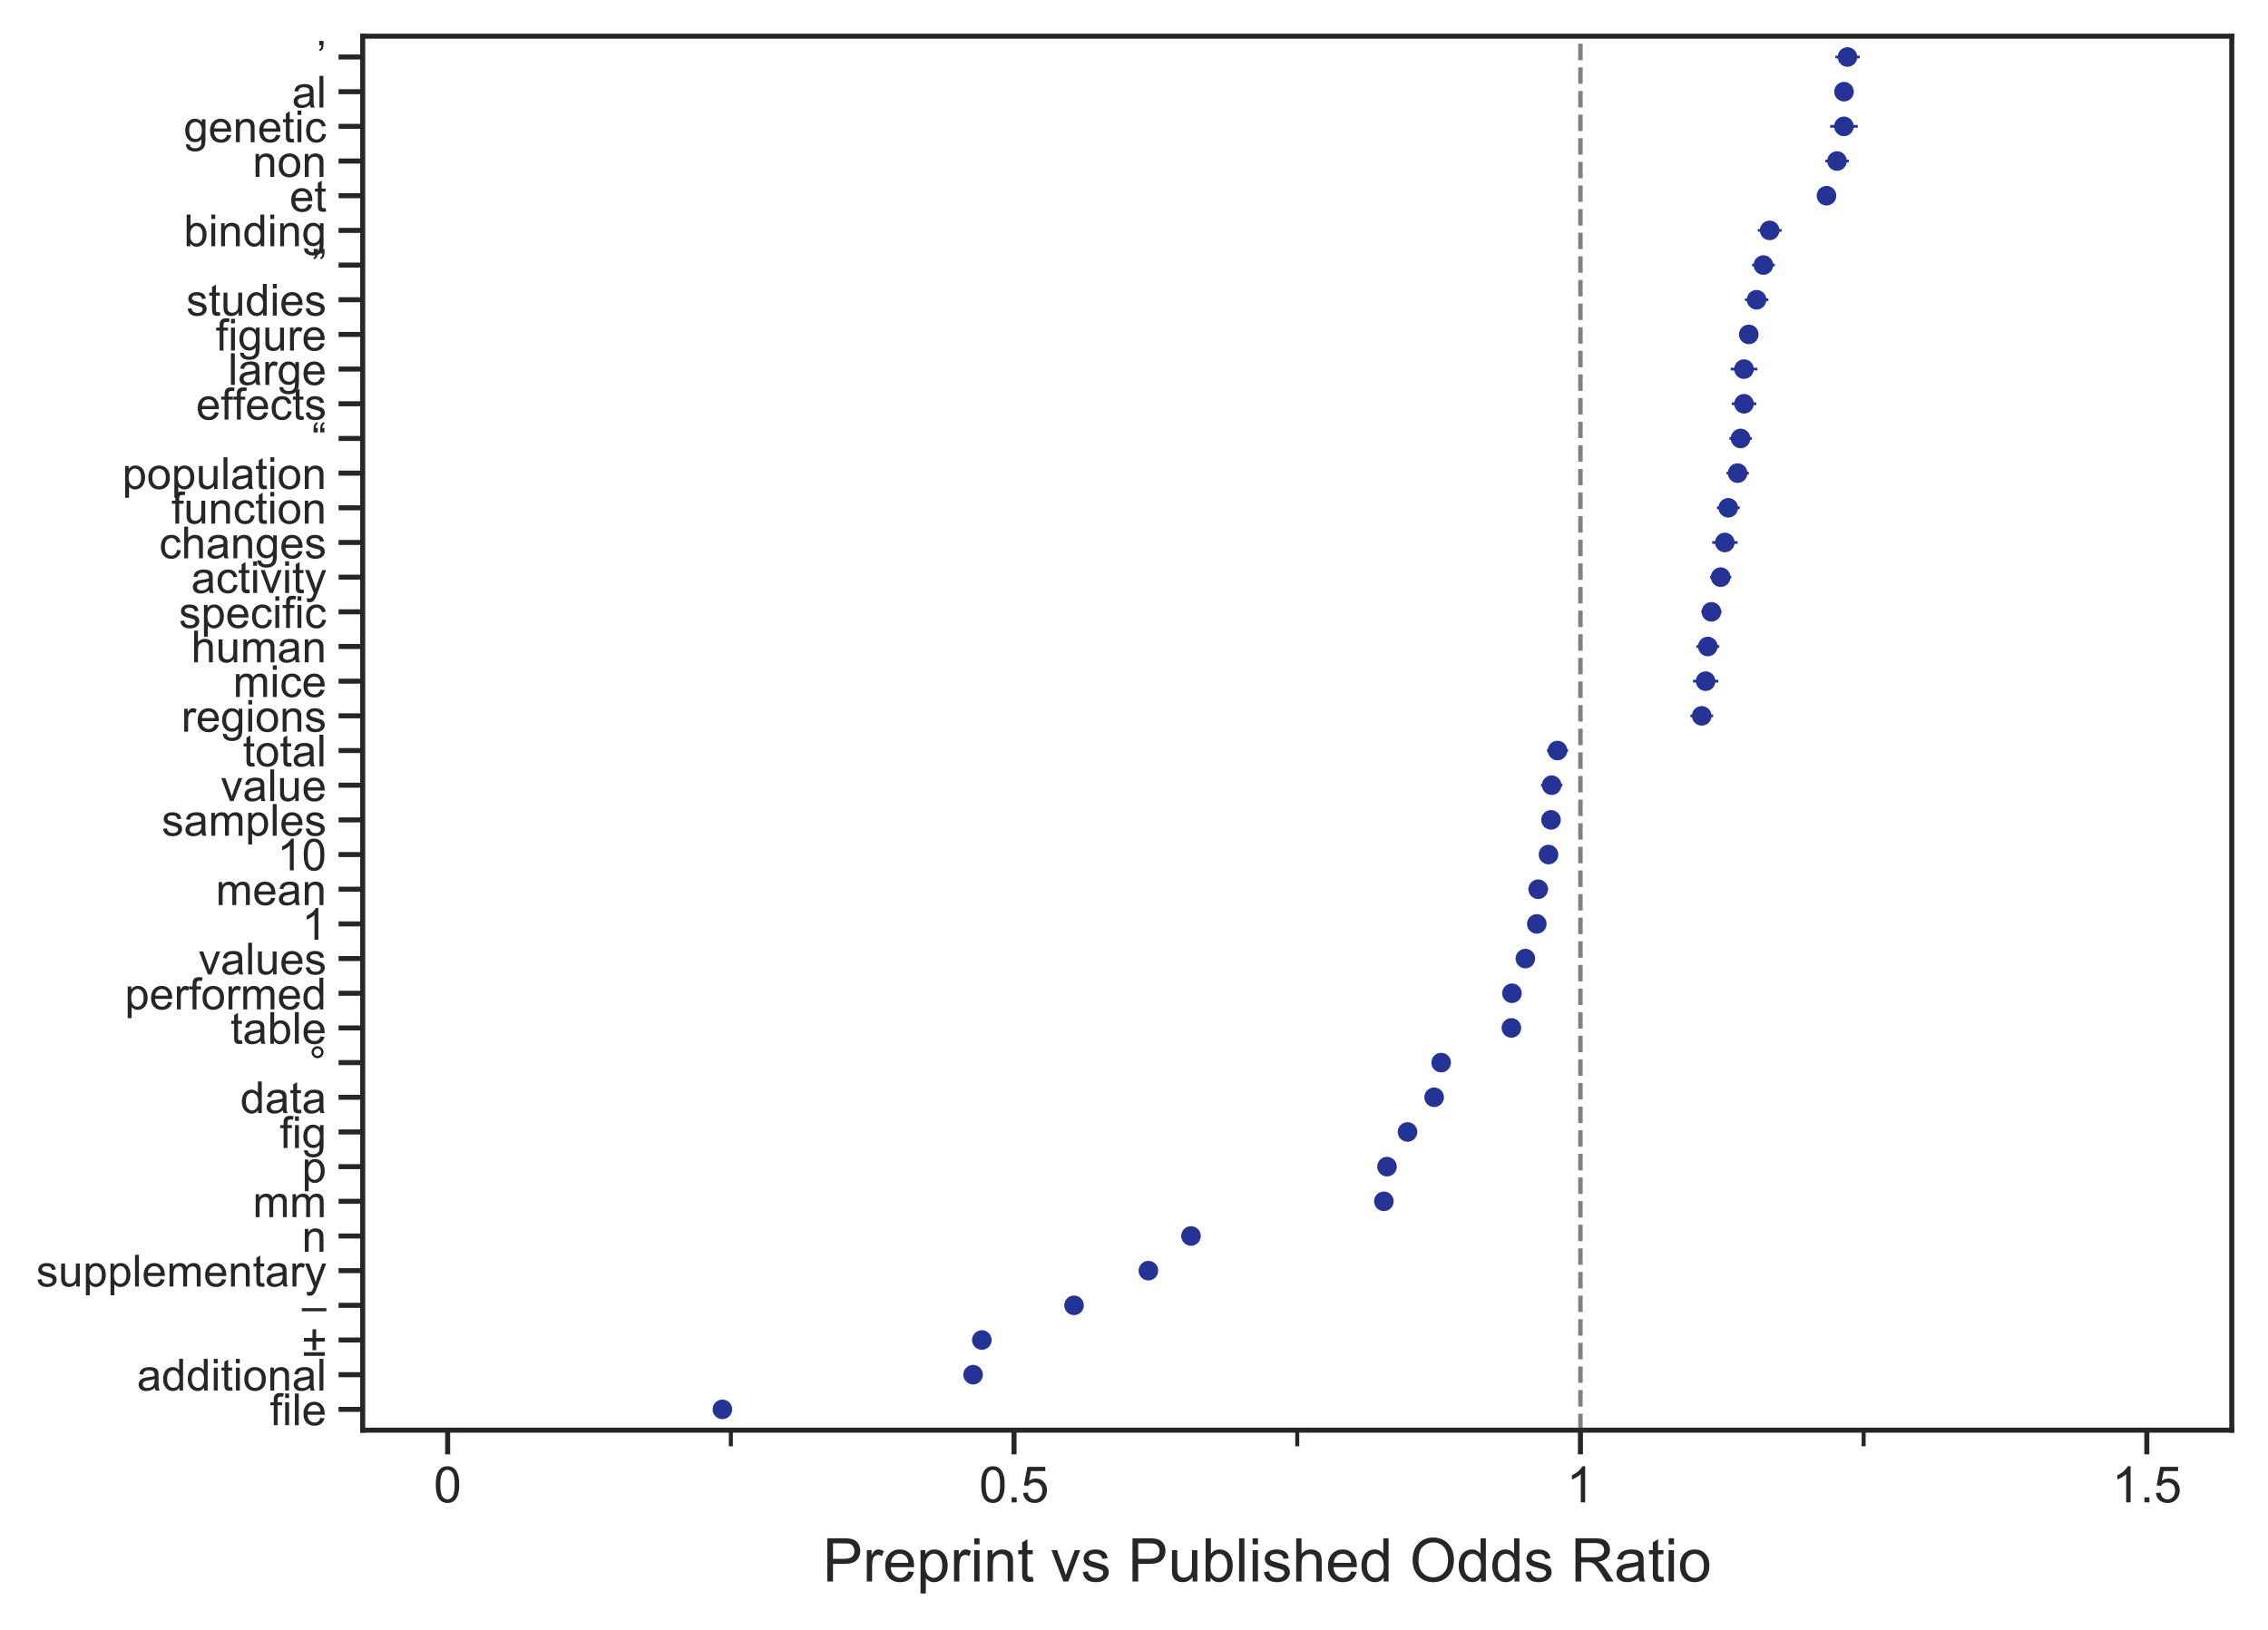 <?xml version="1.0" encoding="utf-8" standalone="no"?>
<!DOCTYPE svg PUBLIC "-//W3C//DTD SVG 1.1//EN"
  "http://www.w3.org/Graphics/SVG/1.1/DTD/svg11.dtd">
<!-- Created with matplotlib (https://matplotlib.org/) -->
<svg height="324.073pt" version="1.1" viewBox="0 0 450.944 324.073" width="450.944pt" xmlns="http://www.w3.org/2000/svg" xmlns:xlink="http://www.w3.org/1999/xlink">
 <defs>
  <style type="text/css">
*{stroke-linecap:butt;stroke-linejoin:round;}
  </style>
 </defs>
 <g id="figure_1">
  <g id="patch_1">
   <path d="M 0 324.073 
L 450.944 324.073 
L 450.944 0 
L 0 0 
z
" style="fill:#ffffff;"/>
  </g>
  <g id="axes_1">
   <g id="patch_2">
    <path d="M 72.116 284.4 
L 443.744 284.4 
L 443.744 7.2 
L 72.116 7.2 
z
" style="fill:#ffffff;"/>
   </g>
   <g id="matplotlib.axis_1">
    <g id="xtick_1">
     <g id="line2d_1">
      <defs>
       <path d="M 0 0 
L 0 4.8 
" id="mcc44abcf39" style="stroke:#262626;"/>
      </defs>
      <g>
       <use style="fill:#262626;stroke:#262626;" x="89.008" xlink:href="#mcc44abcf39" y="284.4"/>
      </g>
     </g>
     <g id="text_1">
      <!-- 0 -->
      <defs>
       <path d="M 4.156 35.297 
Q 4.156 48 6.766 55.734 
Q 9.375 63.484 14.516 67.672 
Q 19.672 71.875 27.484 71.875 
Q 33.25 71.875 37.594 69.547 
Q 41.938 67.234 44.766 62.859 
Q 47.609 58.5 49.219 52.219 
Q 50.828 45.953 50.828 35.297 
Q 50.828 22.703 48.234 14.969 
Q 45.656 7.234 40.5 3 
Q 35.359 -1.219 27.484 -1.219 
Q 17.141 -1.219 11.234 6.203 
Q 4.156 15.141 4.156 35.297 
z
M 13.188 35.297 
Q 13.188 17.672 17.312 11.828 
Q 21.438 6 27.484 6 
Q 33.547 6 37.672 11.859 
Q 41.797 17.719 41.797 35.297 
Q 41.797 52.984 37.672 58.781 
Q 33.547 64.594 27.391 64.594 
Q 21.344 64.594 17.719 59.469 
Q 13.188 52.938 13.188 35.297 
z
" id="ArialMT-48"/>
      </defs>
      <g style="fill:#262626;" transform="translate(86.227 298.758)scale(0.1 -0.1)">
       <use xlink:href="#ArialMT-48"/>
      </g>
     </g>
    </g>
    <g id="xtick_2">
     <g id="line2d_2">
      <g>
       <use style="fill:#262626;stroke:#262626;" x="201.622" xlink:href="#mcc44abcf39" y="284.4"/>
      </g>
     </g>
     <g id="text_2">
      <!-- 0.5 -->
      <defs>
       <path d="M 9.078 0 
L 9.078 10.016 
L 19.094 10.016 
L 19.094 0 
z
" id="ArialMT-46"/>
       <path d="M 4.156 18.75 
L 13.375 19.531 
Q 14.406 12.797 18.141 9.391 
Q 21.875 6 27.156 6 
Q 33.5 6 37.891 10.781 
Q 42.281 15.578 42.281 23.484 
Q 42.281 31 38.062 35.344 
Q 33.844 39.703 27 39.703 
Q 22.75 39.703 19.328 37.766 
Q 15.922 35.844 13.969 32.766 
L 5.719 33.844 
L 12.641 70.609 
L 48.25 70.609 
L 48.25 62.203 
L 19.672 62.203 
L 15.828 42.969 
Q 22.266 47.469 29.344 47.469 
Q 38.719 47.469 45.156 40.969 
Q 51.609 34.469 51.609 24.266 
Q 51.609 14.547 45.953 7.469 
Q 39.062 -1.219 27.156 -1.219 
Q 17.391 -1.219 11.203 4.25 
Q 5.031 9.719 4.156 18.75 
z
" id="ArialMT-53"/>
      </defs>
      <g style="fill:#262626;" transform="translate(194.672 298.758)scale(0.1 -0.1)">
       <use xlink:href="#ArialMT-48"/>
       <use x="55.615" xlink:href="#ArialMT-46"/>
       <use x="83.398" xlink:href="#ArialMT-53"/>
      </g>
     </g>
    </g>
    <g id="xtick_3">
     <g id="line2d_3">
      <g>
       <use style="fill:#262626;stroke:#262626;" x="314.237" xlink:href="#mcc44abcf39" y="284.4"/>
      </g>
     </g>
     <g id="text_3">
      <!-- 1 -->
      <defs>
       <path d="M 37.25 0 
L 28.469 0 
L 28.469 56 
Q 25.297 52.984 20.141 49.953 
Q 14.984 46.922 10.891 45.406 
L 10.891 53.906 
Q 18.266 57.375 23.781 62.297 
Q 29.297 67.234 31.594 71.875 
L 37.25 71.875 
z
" id="ArialMT-49"/>
      </defs>
      <g style="fill:#262626;" transform="translate(311.456 298.758)scale(0.1 -0.1)">
       <use xlink:href="#ArialMT-49"/>
      </g>
     </g>
    </g>
    <g id="xtick_4">
     <g id="line2d_4">
      <g>
       <use style="fill:#262626;stroke:#262626;" x="426.851" xlink:href="#mcc44abcf39" y="284.4"/>
      </g>
     </g>
     <g id="text_4">
      <!-- 1.5 -->
      <g style="fill:#262626;" transform="translate(419.901 298.758)scale(0.1 -0.1)">
       <use xlink:href="#ArialMT-49"/>
       <use x="55.615" xlink:href="#ArialMT-46"/>
       <use x="83.398" xlink:href="#ArialMT-53"/>
      </g>
     </g>
    </g>
    <g id="xtick_5">
     <g id="line2d_5">
      <defs>
       <path d="M 0 0 
L 0 3.2 
" id="mbe8d59f1de" style="stroke:#262626;stroke-width:0.8;"/>
      </defs>
      <g>
       <use style="fill:#262626;stroke:#262626;stroke-width:0.8;" x="145.315" xlink:href="#mbe8d59f1de" y="284.4"/>
      </g>
     </g>
    </g>
    <g id="xtick_6">
     <g id="line2d_6">
      <g>
       <use style="fill:#262626;stroke:#262626;stroke-width:0.8;" x="257.93" xlink:href="#mbe8d59f1de" y="284.4"/>
      </g>
     </g>
    </g>
    <g id="xtick_7">
     <g id="line2d_7">
      <g>
       <use style="fill:#262626;stroke:#262626;stroke-width:0.8;" x="370.544" xlink:href="#mbe8d59f1de" y="284.4"/>
      </g>
     </g>
    </g>
    <g id="text_5">
     <!-- Preprint vs Published Odds Ratio -->
     <defs>
      <path d="M 7.719 0 
L 7.719 71.578 
L 34.719 71.578 
Q 41.844 71.578 45.609 70.906 
Q 50.875 70.016 54.438 67.547 
Q 58.016 65.094 60.188 60.641 
Q 62.359 56.203 62.359 50.875 
Q 62.359 41.75 56.547 35.422 
Q 50.734 29.109 35.547 29.109 
L 17.188 29.109 
L 17.188 0 
z
M 17.188 37.547 
L 35.688 37.547 
Q 44.875 37.547 48.734 40.969 
Q 52.594 44.391 52.594 50.594 
Q 52.594 55.078 50.312 58.266 
Q 48.047 61.469 44.344 62.5 
Q 41.938 63.141 35.5 63.141 
L 17.188 63.141 
z
" id="ArialMT-80"/>
      <path d="M 6.5 0 
L 6.5 51.859 
L 14.406 51.859 
L 14.406 44 
Q 17.438 49.516 20 51.266 
Q 22.562 53.031 25.641 53.031 
Q 30.078 53.031 34.672 50.203 
L 31.641 42.047 
Q 28.422 43.953 25.203 43.953 
Q 22.312 43.953 20.016 42.219 
Q 17.719 40.484 16.75 37.406 
Q 15.281 32.719 15.281 27.156 
L 15.281 0 
z
" id="ArialMT-114"/>
      <path d="M 42.094 16.703 
L 51.172 15.578 
Q 49.031 7.625 43.219 3.219 
Q 37.406 -1.172 28.375 -1.172 
Q 17 -1.172 10.328 5.828 
Q 3.656 12.844 3.656 25.484 
Q 3.656 38.578 10.391 45.797 
Q 17.141 53.031 27.875 53.031 
Q 38.281 53.031 44.875 45.953 
Q 51.469 38.875 51.469 26.031 
Q 51.469 25.25 51.422 23.688 
L 12.75 23.688 
Q 13.234 15.141 17.578 10.594 
Q 21.922 6.062 28.422 6.062 
Q 33.25 6.062 36.672 8.594 
Q 40.094 11.141 42.094 16.703 
z
M 13.234 30.906 
L 42.188 30.906 
Q 41.609 37.453 38.875 40.719 
Q 34.672 45.797 27.984 45.797 
Q 21.922 45.797 17.797 41.75 
Q 13.672 37.703 13.234 30.906 
z
" id="ArialMT-101"/>
      <path d="M 6.594 -19.875 
L 6.594 51.859 
L 14.594 51.859 
L 14.594 45.125 
Q 17.438 49.078 21 51.047 
Q 24.562 53.031 29.641 53.031 
Q 36.281 53.031 41.359 49.609 
Q 46.438 46.188 49.016 39.953 
Q 51.609 33.734 51.609 26.312 
Q 51.609 18.359 48.75 11.984 
Q 45.906 5.609 40.453 2.219 
Q 35.016 -1.172 29 -1.172 
Q 24.609 -1.172 21.109 0.688 
Q 17.625 2.547 15.375 5.375 
L 15.375 -19.875 
z
M 14.547 25.641 
Q 14.547 15.625 18.594 10.844 
Q 22.656 6.062 28.422 6.062 
Q 34.281 6.062 38.453 11.016 
Q 42.625 15.969 42.625 26.375 
Q 42.625 36.281 38.547 41.203 
Q 34.469 46.141 28.812 46.141 
Q 23.188 46.141 18.859 40.891 
Q 14.547 35.641 14.547 25.641 
z
" id="ArialMT-112"/>
      <path d="M 6.641 61.469 
L 6.641 71.578 
L 15.438 71.578 
L 15.438 61.469 
z
M 6.641 0 
L 6.641 51.859 
L 15.438 51.859 
L 15.438 0 
z
" id="ArialMT-105"/>
      <path d="M 6.594 0 
L 6.594 51.859 
L 14.5 51.859 
L 14.5 44.484 
Q 20.219 53.031 31 53.031 
Q 35.688 53.031 39.625 51.344 
Q 43.562 49.656 45.516 46.922 
Q 47.469 44.188 48.25 40.438 
Q 48.734 37.984 48.734 31.891 
L 48.734 0 
L 39.938 0 
L 39.938 31.547 
Q 39.938 36.922 38.906 39.578 
Q 37.891 42.234 35.281 43.812 
Q 32.672 45.406 29.156 45.406 
Q 23.531 45.406 19.453 41.844 
Q 15.375 38.281 15.375 28.328 
L 15.375 0 
z
" id="ArialMT-110"/>
      <path d="M 25.781 7.859 
L 27.047 0.094 
Q 23.344 -0.688 20.406 -0.688 
Q 15.625 -0.688 12.984 0.828 
Q 10.359 2.344 9.281 4.812 
Q 8.203 7.281 8.203 15.188 
L 8.203 45.016 
L 1.766 45.016 
L 1.766 51.859 
L 8.203 51.859 
L 8.203 64.703 
L 16.938 69.969 
L 16.938 51.859 
L 25.781 51.859 
L 25.781 45.016 
L 16.938 45.016 
L 16.938 14.703 
Q 16.938 10.938 17.406 9.859 
Q 17.875 8.797 18.922 8.156 
Q 19.969 7.516 21.922 7.516 
Q 23.391 7.516 25.781 7.859 
z
" id="ArialMT-116"/>
      <path id="ArialMT-32"/>
      <path d="M 21 0 
L 1.266 51.859 
L 10.547 51.859 
L 21.688 20.797 
Q 23.484 15.766 25 10.359 
Q 26.172 14.453 28.266 20.219 
L 39.797 51.859 
L 48.828 51.859 
L 29.203 0 
z
" id="ArialMT-118"/>
      <path d="M 3.078 15.484 
L 11.766 16.844 
Q 12.5 11.625 15.844 8.844 
Q 19.188 6.062 25.203 6.062 
Q 31.25 6.062 34.172 8.516 
Q 37.109 10.984 37.109 14.312 
Q 37.109 17.281 34.516 19 
Q 32.719 20.172 25.531 21.969 
Q 15.875 24.422 12.141 26.203 
Q 8.406 27.984 6.469 31.125 
Q 4.547 34.281 4.547 38.094 
Q 4.547 41.547 6.125 44.5 
Q 7.719 47.469 10.453 49.422 
Q 12.5 50.922 16.031 51.969 
Q 19.578 53.031 23.641 53.031 
Q 29.734 53.031 34.344 51.266 
Q 38.969 49.516 41.156 46.5 
Q 43.359 43.5 44.188 38.484 
L 35.594 37.312 
Q 35.016 41.312 32.203 43.547 
Q 29.391 45.797 24.266 45.797 
Q 18.219 45.797 15.625 43.797 
Q 13.031 41.797 13.031 39.109 
Q 13.031 37.406 14.109 36.031 
Q 15.188 34.625 17.484 33.688 
Q 18.797 33.203 25.25 31.453 
Q 34.578 28.953 38.25 27.359 
Q 41.938 25.781 44.031 22.75 
Q 46.141 19.734 46.141 15.234 
Q 46.141 10.844 43.578 6.953 
Q 41.016 3.078 36.172 0.953 
Q 31.344 -1.172 25.25 -1.172 
Q 15.141 -1.172 9.844 3.031 
Q 4.547 7.234 3.078 15.484 
z
" id="ArialMT-115"/>
      <path d="M 40.578 0 
L 40.578 7.625 
Q 34.516 -1.172 24.125 -1.172 
Q 19.531 -1.172 15.547 0.578 
Q 11.578 2.344 9.641 5 
Q 7.719 7.672 6.938 11.531 
Q 6.391 14.109 6.391 19.734 
L 6.391 51.859 
L 15.188 51.859 
L 15.188 23.094 
Q 15.188 16.219 15.719 13.812 
Q 16.547 10.359 19.234 8.375 
Q 21.922 6.391 25.875 6.391 
Q 29.828 6.391 33.297 8.422 
Q 36.766 10.453 38.203 13.938 
Q 39.656 17.438 39.656 24.078 
L 39.656 51.859 
L 48.438 51.859 
L 48.438 0 
z
" id="ArialMT-117"/>
      <path d="M 14.703 0 
L 6.547 0 
L 6.547 71.578 
L 15.328 71.578 
L 15.328 46.047 
Q 20.906 53.031 29.547 53.031 
Q 34.328 53.031 38.594 51.094 
Q 42.875 49.172 45.625 45.672 
Q 48.391 42.188 49.953 37.25 
Q 51.516 32.328 51.516 26.703 
Q 51.516 13.375 44.922 6.094 
Q 38.328 -1.172 29.109 -1.172 
Q 19.922 -1.172 14.703 6.5 
z
M 14.594 26.312 
Q 14.594 17 17.141 12.844 
Q 21.297 6.062 28.375 6.062 
Q 34.125 6.062 38.328 11.062 
Q 42.531 16.062 42.531 25.984 
Q 42.531 36.141 38.5 40.969 
Q 34.469 45.797 28.766 45.797 
Q 23 45.797 18.797 40.797 
Q 14.594 35.797 14.594 26.312 
z
" id="ArialMT-98"/>
      <path d="M 6.391 0 
L 6.391 71.578 
L 15.188 71.578 
L 15.188 0 
z
" id="ArialMT-108"/>
      <path d="M 6.594 0 
L 6.594 71.578 
L 15.375 71.578 
L 15.375 45.906 
Q 21.531 53.031 30.906 53.031 
Q 36.672 53.031 40.922 50.75 
Q 45.172 48.484 47 44.484 
Q 48.828 40.484 48.828 32.859 
L 48.828 0 
L 40.047 0 
L 40.047 32.859 
Q 40.047 39.453 37.188 42.453 
Q 34.328 45.453 29.109 45.453 
Q 25.203 45.453 21.75 43.422 
Q 18.312 41.406 16.844 37.938 
Q 15.375 34.469 15.375 28.375 
L 15.375 0 
z
" id="ArialMT-104"/>
      <path d="M 40.234 0 
L 40.234 6.547 
Q 35.297 -1.172 25.734 -1.172 
Q 19.531 -1.172 14.328 2.25 
Q 9.125 5.672 6.266 11.797 
Q 3.422 17.922 3.422 25.875 
Q 3.422 33.641 6 39.969 
Q 8.594 46.297 13.766 49.656 
Q 18.953 53.031 25.344 53.031 
Q 30.031 53.031 33.688 51.047 
Q 37.359 49.078 39.656 45.906 
L 39.656 71.578 
L 48.391 71.578 
L 48.391 0 
z
M 12.453 25.875 
Q 12.453 15.922 16.641 10.984 
Q 20.844 6.062 26.562 6.062 
Q 32.328 6.062 36.344 10.766 
Q 40.375 15.484 40.375 25.141 
Q 40.375 35.797 36.266 40.766 
Q 32.172 45.75 26.172 45.75 
Q 20.312 45.75 16.375 40.969 
Q 12.453 36.188 12.453 25.875 
z
" id="ArialMT-100"/>
      <path d="M 4.828 34.859 
Q 4.828 52.688 14.391 62.766 
Q 23.969 72.859 39.109 72.859 
Q 49.031 72.859 56.984 68.109 
Q 64.938 63.375 69.109 54.906 
Q 73.297 46.438 73.297 35.688 
Q 73.297 24.812 68.891 16.219 
Q 64.5 7.625 56.438 3.203 
Q 48.391 -1.219 39.062 -1.219 
Q 28.953 -1.219 20.984 3.656 
Q 13.031 8.547 8.922 16.984 
Q 4.828 25.438 4.828 34.859 
z
M 14.594 34.719 
Q 14.594 21.781 21.547 14.328 
Q 28.516 6.891 39.016 6.891 
Q 49.703 6.891 56.609 14.406 
Q 63.531 21.922 63.531 35.75 
Q 63.531 44.484 60.578 51 
Q 57.625 57.516 51.922 61.109 
Q 46.234 64.703 39.156 64.703 
Q 29.109 64.703 21.844 57.781 
Q 14.594 50.875 14.594 34.719 
z
" id="ArialMT-79"/>
      <path d="M 7.859 0 
L 7.859 71.578 
L 39.594 71.578 
Q 49.172 71.578 54.141 69.641 
Q 59.125 67.719 62.109 62.828 
Q 65.094 57.953 65.094 52.047 
Q 65.094 44.438 60.156 39.203 
Q 55.219 33.984 44.922 32.562 
Q 48.688 30.766 50.641 29 
Q 54.781 25.203 58.5 19.484 
L 70.953 0 
L 59.031 0 
L 49.562 14.891 
Q 45.406 21.344 42.719 24.75 
Q 40.047 28.172 37.922 29.531 
Q 35.797 30.906 33.594 31.453 
Q 31.984 31.781 28.328 31.781 
L 17.328 31.781 
L 17.328 0 
z
M 17.328 39.984 
L 37.703 39.984 
Q 44.188 39.984 47.844 41.328 
Q 51.516 42.672 53.422 45.625 
Q 55.328 48.578 55.328 52.047 
Q 55.328 57.125 51.641 60.391 
Q 47.953 63.672 39.984 63.672 
L 17.328 63.672 
z
" id="ArialMT-82"/>
      <path d="M 40.438 6.391 
Q 35.547 2.25 31.031 0.531 
Q 26.516 -1.172 21.344 -1.172 
Q 12.797 -1.172 8.203 3 
Q 3.609 7.172 3.609 13.672 
Q 3.609 17.484 5.344 20.625 
Q 7.078 23.781 9.891 25.688 
Q 12.703 27.594 16.219 28.562 
Q 18.797 29.25 24.031 29.891 
Q 34.672 31.156 39.703 32.906 
Q 39.75 34.719 39.75 35.203 
Q 39.75 40.578 37.25 42.781 
Q 33.891 45.75 27.25 45.75 
Q 21.047 45.75 18.094 43.578 
Q 15.141 41.406 13.719 35.891 
L 5.125 37.062 
Q 6.297 42.578 8.984 45.969 
Q 11.672 49.359 16.75 51.188 
Q 21.828 53.031 28.516 53.031 
Q 35.156 53.031 39.297 51.469 
Q 43.453 49.906 45.406 47.531 
Q 47.359 45.172 48.141 41.547 
Q 48.578 39.312 48.578 33.453 
L 48.578 21.734 
Q 48.578 9.469 49.141 6.219 
Q 49.703 2.984 51.375 0 
L 42.188 0 
Q 40.828 2.734 40.438 6.391 
z
M 39.703 26.031 
Q 34.906 24.078 25.344 22.703 
Q 19.922 21.922 17.672 20.938 
Q 15.438 19.969 14.203 18.094 
Q 12.984 16.219 12.984 13.922 
Q 12.984 10.406 15.641 8.062 
Q 18.312 5.719 23.438 5.719 
Q 28.516 5.719 32.469 7.938 
Q 36.422 10.156 38.281 14.016 
Q 39.703 17 39.703 22.797 
z
" id="ArialMT-97"/>
      <path d="M 3.328 25.922 
Q 3.328 40.328 11.328 47.266 
Q 18.016 53.031 27.641 53.031 
Q 38.328 53.031 45.109 46.016 
Q 51.906 39.016 51.906 26.656 
Q 51.906 16.656 48.906 10.906 
Q 45.906 5.172 40.156 2 
Q 34.422 -1.172 27.641 -1.172 
Q 16.75 -1.172 10.031 5.812 
Q 3.328 12.797 3.328 25.922 
z
M 12.359 25.922 
Q 12.359 15.969 16.703 11.016 
Q 21.047 6.062 27.641 6.062 
Q 34.188 6.062 38.531 11.031 
Q 42.875 16.016 42.875 26.219 
Q 42.875 35.844 38.5 40.797 
Q 34.125 45.75 27.641 45.75 
Q 21.047 45.75 16.703 40.812 
Q 12.359 35.891 12.359 25.922 
z
" id="ArialMT-111"/>
     </defs>
     <g style="fill:#262626;" transform="translate(163.563 314.488)scale(0.12 -0.12)">
      <use xlink:href="#ArialMT-80"/>
      <use x="66.699" xlink:href="#ArialMT-114"/>
      <use x="100" xlink:href="#ArialMT-101"/>
      <use x="155.615" xlink:href="#ArialMT-112"/>
      <use x="211.23" xlink:href="#ArialMT-114"/>
      <use x="244.531" xlink:href="#ArialMT-105"/>
      <use x="266.748" xlink:href="#ArialMT-110"/>
      <use x="322.363" xlink:href="#ArialMT-116"/>
      <use x="350.146" xlink:href="#ArialMT-32"/>
      <use x="377.93" xlink:href="#ArialMT-118"/>
      <use x="427.93" xlink:href="#ArialMT-115"/>
      <use x="477.93" xlink:href="#ArialMT-32"/>
      <use x="505.713" xlink:href="#ArialMT-80"/>
      <use x="572.412" xlink:href="#ArialMT-117"/>
      <use x="628.027" xlink:href="#ArialMT-98"/>
      <use x="683.643" xlink:href="#ArialMT-108"/>
      <use x="705.859" xlink:href="#ArialMT-105"/>
      <use x="728.076" xlink:href="#ArialMT-115"/>
      <use x="778.076" xlink:href="#ArialMT-104"/>
      <use x="833.691" xlink:href="#ArialMT-101"/>
      <use x="889.307" xlink:href="#ArialMT-100"/>
      <use x="944.922" xlink:href="#ArialMT-32"/>
      <use x="972.705" xlink:href="#ArialMT-79"/>
      <use x="1050.488" xlink:href="#ArialMT-100"/>
      <use x="1106.104" xlink:href="#ArialMT-100"/>
      <use x="1161.719" xlink:href="#ArialMT-115"/>
      <use x="1211.719" xlink:href="#ArialMT-32"/>
      <use x="1239.502" xlink:href="#ArialMT-82"/>
      <use x="1311.719" xlink:href="#ArialMT-97"/>
      <use x="1367.334" xlink:href="#ArialMT-116"/>
      <use x="1395.117" xlink:href="#ArialMT-105"/>
      <use x="1417.334" xlink:href="#ArialMT-111"/>
     </g>
    </g>
   </g>
   <g id="matplotlib.axis_2">
    <g id="ytick_1">
     <g id="line2d_8">
      <defs>
       <path d="M 0 0 
L -4.8 0 
" id="m3565071201" style="stroke:#262626;"/>
      </defs>
      <g>
       <use style="fill:#262626;stroke:#262626;" x="72.116" xlink:href="#m3565071201" y="280.263"/>
      </g>
     </g>
     <g id="text_6">
      <!-- file -->
      <defs>
       <path d="M 8.688 0 
L 8.688 45.016 
L 0.922 45.016 
L 0.922 51.859 
L 8.688 51.859 
L 8.688 57.375 
Q 8.688 62.594 9.625 65.141 
Q 10.891 68.562 14.078 70.672 
Q 17.281 72.797 23.047 72.797 
Q 26.766 72.797 31.25 71.922 
L 29.938 64.266 
Q 27.203 64.75 24.75 64.75 
Q 20.75 64.75 19.094 63.031 
Q 17.438 61.328 17.438 56.641 
L 17.438 51.859 
L 27.547 51.859 
L 27.547 45.016 
L 17.438 45.016 
L 17.438 0 
z
" id="ArialMT-102"/>
      </defs>
      <g style="fill:#262626;" transform="translate(53.667 283.412)scale(0.088 -0.088)">
       <use xlink:href="#ArialMT-102"/>
       <use x="27.783" xlink:href="#ArialMT-105"/>
       <use x="50" xlink:href="#ArialMT-108"/>
       <use x="72.217" xlink:href="#ArialMT-101"/>
      </g>
     </g>
    </g>
    <g id="ytick_2">
     <g id="line2d_9">
      <g>
       <use style="fill:#262626;stroke:#262626;" x="72.116" xlink:href="#m3565071201" y="273.367"/>
      </g>
     </g>
     <g id="text_7">
      <!-- additional -->
      <g style="fill:#262626;" transform="translate(27.243 276.517)scale(0.088 -0.088)">
       <use xlink:href="#ArialMT-97"/>
       <use x="55.615" xlink:href="#ArialMT-100"/>
       <use x="111.23" xlink:href="#ArialMT-100"/>
       <use x="166.846" xlink:href="#ArialMT-105"/>
       <use x="189.062" xlink:href="#ArialMT-116"/>
       <use x="216.846" xlink:href="#ArialMT-105"/>
       <use x="239.062" xlink:href="#ArialMT-111"/>
       <use x="294.678" xlink:href="#ArialMT-110"/>
       <use x="350.293" xlink:href="#ArialMT-97"/>
       <use x="405.908" xlink:href="#ArialMT-108"/>
      </g>
     </g>
    </g>
    <g id="ytick_3">
     <g id="line2d_10">
      <g>
       <use style="fill:#262626;stroke:#262626;" x="72.116" xlink:href="#m3565071201" y="266.472"/>
      </g>
     </g>
     <g id="text_8">
      <!-- ± -->
      <defs>
       <path d="M 23.297 12.703 
L 23.297 32.375 
L 3.812 32.375 
L 3.812 40.531 
L 23.297 40.531 
L 23.297 60.016 
L 31.594 60.016 
L 31.594 40.531 
L 51.078 40.531 
L 51.078 32.375 
L 31.594 32.375 
L 31.594 12.703 
z
M 51.078 0 
L 3.812 0 
L 3.812 8.203 
L 51.078 8.203 
z
" id="ArialMT-177"/>
      </defs>
      <g style="fill:#262626;" transform="translate(60.085 269.621)scale(0.088 -0.088)">
       <use xlink:href="#ArialMT-177"/>
      </g>
     </g>
    </g>
    <g id="ytick_4">
     <g id="line2d_11">
      <g>
       <use style="fill:#262626;stroke:#262626;" x="72.116" xlink:href="#m3565071201" y="259.576"/>
      </g>
     </g>
     <g id="text_9">
      <!-- – -->
      <defs>
       <path d="M -0.203 22.359 
L -0.203 29.438 
L 55.422 29.438 
L 55.422 22.359 
z
" id="ArialMT-8211"/>
      </defs>
      <g style="fill:#262626;" transform="translate(60.022 262.726)scale(0.088 -0.088)">
       <use xlink:href="#ArialMT-8211"/>
      </g>
     </g>
    </g>
    <g id="ytick_5">
     <g id="line2d_12">
      <g>
       <use style="fill:#262626;stroke:#262626;" x="72.116" xlink:href="#m3565071201" y="252.681"/>
      </g>
     </g>
     <g id="text_10">
      <!-- supplementary -->
      <defs>
       <path d="M 6.594 0 
L 6.594 51.859 
L 14.453 51.859 
L 14.453 44.578 
Q 16.891 48.391 20.938 50.703 
Q 25 53.031 30.172 53.031 
Q 35.938 53.031 39.625 50.641 
Q 43.312 48.25 44.828 43.953 
Q 50.984 53.031 60.844 53.031 
Q 68.562 53.031 72.703 48.75 
Q 76.859 44.484 76.859 35.594 
L 76.859 0 
L 68.109 0 
L 68.109 32.672 
Q 68.109 37.938 67.25 40.25 
Q 66.406 42.578 64.156 43.984 
Q 61.922 45.406 58.891 45.406 
Q 53.422 45.406 49.797 41.766 
Q 46.188 38.141 46.188 30.125 
L 46.188 0 
L 37.406 0 
L 37.406 33.688 
Q 37.406 39.547 35.25 42.469 
Q 33.109 45.406 28.219 45.406 
Q 24.516 45.406 21.359 43.453 
Q 18.219 41.5 16.797 37.734 
Q 15.375 33.984 15.375 26.906 
L 15.375 0 
z
" id="ArialMT-109"/>
       <path d="M 6.203 -19.969 
L 5.219 -11.719 
Q 8.109 -12.5 10.25 -12.5 
Q 13.188 -12.5 14.938 -11.516 
Q 16.703 -10.547 17.828 -8.797 
Q 18.656 -7.469 20.516 -2.25 
Q 20.75 -1.516 21.297 -0.094 
L 1.609 51.859 
L 11.078 51.859 
L 21.875 21.828 
Q 23.969 16.109 25.641 9.812 
Q 27.156 15.875 29.25 21.625 
L 40.328 51.859 
L 49.125 51.859 
L 29.391 -0.875 
Q 26.219 -9.422 24.469 -12.641 
Q 22.125 -17 19.094 -19.016 
Q 16.062 -21.047 11.859 -21.047 
Q 9.328 -21.047 6.203 -19.969 
z
" id="ArialMT-121"/>
      </defs>
      <g style="fill:#262626;" transform="translate(7.2 255.83)scale(0.088 -0.088)">
       <use xlink:href="#ArialMT-115"/>
       <use x="50" xlink:href="#ArialMT-117"/>
       <use x="105.615" xlink:href="#ArialMT-112"/>
       <use x="161.23" xlink:href="#ArialMT-112"/>
       <use x="216.846" xlink:href="#ArialMT-108"/>
       <use x="239.062" xlink:href="#ArialMT-101"/>
       <use x="294.678" xlink:href="#ArialMT-109"/>
       <use x="377.979" xlink:href="#ArialMT-101"/>
       <use x="433.594" xlink:href="#ArialMT-110"/>
       <use x="489.209" xlink:href="#ArialMT-116"/>
       <use x="516.992" xlink:href="#ArialMT-97"/>
       <use x="572.607" xlink:href="#ArialMT-114"/>
       <use x="605.908" xlink:href="#ArialMT-121"/>
      </g>
     </g>
    </g>
    <g id="ytick_6">
     <g id="line2d_13">
      <g>
       <use style="fill:#262626;stroke:#262626;" x="72.116" xlink:href="#m3565071201" y="245.785"/>
      </g>
     </g>
     <g id="text_11">
      <!-- n -->
      <g style="fill:#262626;" transform="translate(60.022 248.935)scale(0.088 -0.088)">
       <use xlink:href="#ArialMT-110"/>
      </g>
     </g>
    </g>
    <g id="ytick_7">
     <g id="line2d_14">
      <g>
       <use style="fill:#262626;stroke:#262626;" x="72.116" xlink:href="#m3565071201" y="238.89"/>
      </g>
     </g>
     <g id="text_12">
      <!-- mm -->
      <g style="fill:#262626;" transform="translate(50.255 242.039)scale(0.088 -0.088)">
       <use xlink:href="#ArialMT-109"/>
       <use x="83.301" xlink:href="#ArialMT-109"/>
      </g>
     </g>
    </g>
    <g id="ytick_8">
     <g id="line2d_15">
      <g>
       <use style="fill:#262626;stroke:#262626;" x="72.116" xlink:href="#m3565071201" y="231.994"/>
      </g>
     </g>
     <g id="text_13">
      <!-- p -->
      <g style="fill:#262626;" transform="translate(60.022 235.143)scale(0.088 -0.088)">
       <use xlink:href="#ArialMT-112"/>
      </g>
     </g>
    </g>
    <g id="ytick_9">
     <g id="line2d_16">
      <g>
       <use style="fill:#262626;stroke:#262626;" x="72.116" xlink:href="#m3565071201" y="225.099"/>
      </g>
     </g>
     <g id="text_14">
      <!-- fig -->
      <defs>
       <path d="M 4.984 -4.297 
L 13.531 -5.562 
Q 14.062 -9.516 16.5 -11.328 
Q 19.781 -13.766 25.438 -13.766 
Q 31.547 -13.766 34.859 -11.328 
Q 38.188 -8.891 39.359 -4.5 
Q 40.047 -1.812 39.984 6.781 
Q 34.234 0 25.641 0 
Q 14.938 0 9.078 7.719 
Q 3.219 15.438 3.219 26.219 
Q 3.219 33.641 5.906 39.906 
Q 8.594 46.188 13.688 49.609 
Q 18.797 53.031 25.688 53.031 
Q 34.859 53.031 40.828 45.609 
L 40.828 51.859 
L 48.922 51.859 
L 48.922 7.031 
Q 48.922 -5.078 46.453 -10.125 
Q 44 -15.188 38.641 -18.109 
Q 33.297 -21.047 25.484 -21.047 
Q 16.219 -21.047 10.5 -16.875 
Q 4.781 -12.703 4.984 -4.297 
z
M 12.25 26.859 
Q 12.25 16.656 16.297 11.969 
Q 20.359 7.281 26.469 7.281 
Q 32.516 7.281 36.609 11.938 
Q 40.719 16.609 40.719 26.562 
Q 40.719 36.078 36.5 40.906 
Q 32.281 45.75 26.312 45.75 
Q 20.453 45.75 16.344 40.984 
Q 12.25 36.234 12.25 26.859 
z
" id="ArialMT-103"/>
      </defs>
      <g style="fill:#262626;" transform="translate(55.622 228.302)scale(0.088 -0.088)">
       <use xlink:href="#ArialMT-102"/>
       <use x="27.783" xlink:href="#ArialMT-105"/>
       <use x="50" xlink:href="#ArialMT-103"/>
      </g>
     </g>
    </g>
    <g id="ytick_10">
     <g id="line2d_17">
      <g>
       <use style="fill:#262626;stroke:#262626;" x="72.116" xlink:href="#m3565071201" y="218.203"/>
      </g>
     </g>
     <g id="text_15">
      <!-- data -->
      <g style="fill:#262626;" transform="translate(47.79 221.352)scale(0.088 -0.088)">
       <use xlink:href="#ArialMT-100"/>
       <use x="55.615" xlink:href="#ArialMT-97"/>
       <use x="111.23" xlink:href="#ArialMT-116"/>
       <use x="139.014" xlink:href="#ArialMT-97"/>
      </g>
     </g>
    </g>
    <g id="ytick_11">
     <g id="line2d_18">
      <g>
       <use style="fill:#262626;stroke:#262626;" x="72.116" xlink:href="#m3565071201" y="211.307"/>
      </g>
     </g>
     <g id="text_16">
      <!-- ° -->
      <defs>
       <path d="M 6.25 59.281 
Q 6.25 64.891 10.219 68.844 
Q 14.203 72.797 19.781 72.797 
Q 25.438 72.797 29.391 68.844 
Q 33.344 64.891 33.344 59.281 
Q 33.344 53.656 29.359 49.672 
Q 25.391 45.703 19.781 45.703 
Q 14.203 45.703 10.219 49.656 
Q 6.25 53.609 6.25 59.281 
z
M 11.578 59.281 
Q 11.578 55.859 13.984 53.438 
Q 16.406 51.031 19.828 51.031 
Q 23.188 51.031 25.609 53.438 
Q 28.031 55.859 28.031 59.281 
Q 28.031 62.703 25.609 65.109 
Q 23.188 67.531 19.828 67.531 
Q 16.406 67.531 13.984 65.109 
Q 11.578 62.703 11.578 59.281 
z
" id="ArialMT-176"/>
      </defs>
      <g style="fill:#262626;" transform="translate(61.397 214.457)scale(0.088 -0.088)">
       <use xlink:href="#ArialMT-176"/>
      </g>
     </g>
    </g>
    <g id="ytick_12">
     <g id="line2d_19">
      <g>
       <use style="fill:#262626;stroke:#262626;" x="72.116" xlink:href="#m3565071201" y="204.412"/>
      </g>
     </g>
     <g id="text_17">
      <!-- table -->
      <g style="fill:#262626;" transform="translate(45.835 207.561)scale(0.088 -0.088)">
       <use xlink:href="#ArialMT-116"/>
       <use x="27.783" xlink:href="#ArialMT-97"/>
       <use x="83.398" xlink:href="#ArialMT-98"/>
       <use x="139.014" xlink:href="#ArialMT-108"/>
       <use x="161.23" xlink:href="#ArialMT-101"/>
      </g>
     </g>
    </g>
    <g id="ytick_13">
     <g id="line2d_20">
      <g>
       <use style="fill:#262626;stroke:#262626;" x="72.116" xlink:href="#m3565071201" y="197.516"/>
      </g>
     </g>
     <g id="text_18">
      <!-- performed -->
      <g style="fill:#262626;" transform="translate(24.812 200.719)scale(0.088 -0.088)">
       <use xlink:href="#ArialMT-112"/>
       <use x="55.615" xlink:href="#ArialMT-101"/>
       <use x="111.23" xlink:href="#ArialMT-114"/>
       <use x="144.531" xlink:href="#ArialMT-102"/>
       <use x="172.314" xlink:href="#ArialMT-111"/>
       <use x="227.93" xlink:href="#ArialMT-114"/>
       <use x="261.23" xlink:href="#ArialMT-109"/>
       <use x="344.531" xlink:href="#ArialMT-101"/>
       <use x="400.146" xlink:href="#ArialMT-100"/>
      </g>
     </g>
    </g>
    <g id="ytick_14">
     <g id="line2d_21">
      <g>
       <use style="fill:#262626;stroke:#262626;" x="72.116" xlink:href="#m3565071201" y="190.621"/>
      </g>
     </g>
     <g id="text_19">
      <!-- values -->
      <g style="fill:#262626;" transform="translate(39.48 193.77)scale(0.088 -0.088)">
       <use xlink:href="#ArialMT-118"/>
       <use x="50" xlink:href="#ArialMT-97"/>
       <use x="105.615" xlink:href="#ArialMT-108"/>
       <use x="127.832" xlink:href="#ArialMT-117"/>
       <use x="183.447" xlink:href="#ArialMT-101"/>
       <use x="239.062" xlink:href="#ArialMT-115"/>
      </g>
     </g>
    </g>
    <g id="ytick_15">
     <g id="line2d_22">
      <g>
       <use style="fill:#262626;stroke:#262626;" x="72.116" xlink:href="#m3565071201" y="183.725"/>
      </g>
     </g>
     <g id="text_20">
      <!-- 1 -->
      <g style="fill:#262626;" transform="translate(60.022 186.875)scale(0.088 -0.088)">
       <use xlink:href="#ArialMT-49"/>
      </g>
     </g>
    </g>
    <g id="ytick_16">
     <g id="line2d_23">
      <g>
       <use style="fill:#262626;stroke:#262626;" x="72.116" xlink:href="#m3565071201" y="176.83"/>
      </g>
     </g>
     <g id="text_21">
      <!-- mean -->
      <g style="fill:#262626;" transform="translate(42.905 179.979)scale(0.088 -0.088)">
       <use xlink:href="#ArialMT-109"/>
       <use x="83.301" xlink:href="#ArialMT-101"/>
       <use x="138.916" xlink:href="#ArialMT-97"/>
       <use x="194.531" xlink:href="#ArialMT-110"/>
      </g>
     </g>
    </g>
    <g id="ytick_17">
     <g id="line2d_24">
      <g>
       <use style="fill:#262626;stroke:#262626;" x="72.116" xlink:href="#m3565071201" y="169.934"/>
      </g>
     </g>
     <g id="text_22">
      <!-- 10 -->
      <g style="fill:#262626;" transform="translate(55.128 173.084)scale(0.088 -0.088)">
       <use xlink:href="#ArialMT-49"/>
       <use x="55.615" xlink:href="#ArialMT-48"/>
      </g>
     </g>
    </g>
    <g id="ytick_18">
     <g id="line2d_25">
      <g>
       <use style="fill:#262626;stroke:#262626;" x="72.116" xlink:href="#m3565071201" y="163.039"/>
      </g>
     </g>
     <g id="text_23">
      <!-- samples -->
      <g style="fill:#262626;" transform="translate(32.149 166.188)scale(0.088 -0.088)">
       <use xlink:href="#ArialMT-115"/>
       <use x="50" xlink:href="#ArialMT-97"/>
       <use x="105.615" xlink:href="#ArialMT-109"/>
       <use x="188.916" xlink:href="#ArialMT-112"/>
       <use x="244.531" xlink:href="#ArialMT-108"/>
       <use x="266.748" xlink:href="#ArialMT-101"/>
       <use x="322.363" xlink:href="#ArialMT-115"/>
      </g>
     </g>
    </g>
    <g id="ytick_19">
     <g id="line2d_26">
      <g>
       <use style="fill:#262626;stroke:#262626;" x="72.116" xlink:href="#m3565071201" y="156.143"/>
      </g>
     </g>
     <g id="text_24">
      <!-- value -->
      <g style="fill:#262626;" transform="translate(43.88 159.293)scale(0.088 -0.088)">
       <use xlink:href="#ArialMT-118"/>
       <use x="50" xlink:href="#ArialMT-97"/>
       <use x="105.615" xlink:href="#ArialMT-108"/>
       <use x="127.832" xlink:href="#ArialMT-117"/>
       <use x="183.447" xlink:href="#ArialMT-101"/>
      </g>
     </g>
    </g>
    <g id="ytick_20">
     <g id="line2d_27">
      <g>
       <use style="fill:#262626;stroke:#262626;" x="72.116" xlink:href="#m3565071201" y="149.248"/>
      </g>
     </g>
     <g id="text_25">
      <!-- total -->
      <g style="fill:#262626;" transform="translate(48.284 152.397)scale(0.088 -0.088)">
       <use xlink:href="#ArialMT-116"/>
       <use x="27.783" xlink:href="#ArialMT-111"/>
       <use x="83.398" xlink:href="#ArialMT-116"/>
       <use x="111.182" xlink:href="#ArialMT-97"/>
       <use x="166.797" xlink:href="#ArialMT-108"/>
      </g>
     </g>
    </g>
    <g id="ytick_21">
     <g id="line2d_28">
      <g>
       <use style="fill:#262626;stroke:#262626;" x="72.116" xlink:href="#m3565071201" y="142.352"/>
      </g>
     </g>
     <g id="text_26">
      <!-- regions -->
      <g style="fill:#262626;" transform="translate(36.056 145.502)scale(0.088 -0.088)">
       <use xlink:href="#ArialMT-114"/>
       <use x="33.301" xlink:href="#ArialMT-101"/>
       <use x="88.916" xlink:href="#ArialMT-103"/>
       <use x="144.531" xlink:href="#ArialMT-105"/>
       <use x="166.748" xlink:href="#ArialMT-111"/>
       <use x="222.363" xlink:href="#ArialMT-110"/>
       <use x="277.979" xlink:href="#ArialMT-115"/>
      </g>
     </g>
    </g>
    <g id="ytick_22">
     <g id="line2d_29">
      <g>
       <use style="fill:#262626;stroke:#262626;" x="72.116" xlink:href="#m3565071201" y="135.457"/>
      </g>
     </g>
     <g id="text_27">
      <!-- mice -->
      <defs>
       <path d="M 40.438 19 
L 49.078 17.875 
Q 47.656 8.938 41.812 3.875 
Q 35.984 -1.172 27.484 -1.172 
Q 16.844 -1.172 10.375 5.781 
Q 3.906 12.75 3.906 25.734 
Q 3.906 34.125 6.688 40.422 
Q 9.469 46.734 15.156 49.875 
Q 20.844 53.031 27.547 53.031 
Q 35.984 53.031 41.359 48.75 
Q 46.734 44.484 48.25 36.625 
L 39.703 35.297 
Q 38.484 40.531 35.375 43.156 
Q 32.281 45.797 27.875 45.797 
Q 21.234 45.797 17.078 41.031 
Q 12.938 36.281 12.938 25.984 
Q 12.938 15.531 16.938 10.797 
Q 20.953 6.062 27.391 6.062 
Q 32.562 6.062 36.031 9.234 
Q 39.5 12.406 40.438 19 
z
" id="ArialMT-99"/>
      </defs>
      <g style="fill:#262626;" transform="translate(46.337 138.606)scale(0.088 -0.088)">
       <use xlink:href="#ArialMT-109"/>
       <use x="83.301" xlink:href="#ArialMT-105"/>
       <use x="105.518" xlink:href="#ArialMT-99"/>
       <use x="155.518" xlink:href="#ArialMT-101"/>
      </g>
     </g>
    </g>
    <g id="ytick_23">
     <g id="line2d_30">
      <g>
       <use style="fill:#262626;stroke:#262626;" x="72.116" xlink:href="#m3565071201" y="128.561"/>
      </g>
     </g>
     <g id="text_28">
      <!-- human -->
      <g style="fill:#262626;" transform="translate(38.011 131.711)scale(0.088 -0.088)">
       <use xlink:href="#ArialMT-104"/>
       <use x="55.615" xlink:href="#ArialMT-117"/>
       <use x="111.23" xlink:href="#ArialMT-109"/>
       <use x="194.531" xlink:href="#ArialMT-97"/>
       <use x="250.146" xlink:href="#ArialMT-110"/>
      </g>
     </g>
    </g>
    <g id="ytick_24">
     <g id="line2d_31">
      <g>
       <use style="fill:#262626;stroke:#262626;" x="72.116" xlink:href="#m3565071201" y="121.666"/>
      </g>
     </g>
     <g id="text_29">
      <!-- specific -->
      <g style="fill:#262626;" transform="translate(35.573 124.869)scale(0.088 -0.088)">
       <use xlink:href="#ArialMT-115"/>
       <use x="50" xlink:href="#ArialMT-112"/>
       <use x="105.615" xlink:href="#ArialMT-101"/>
       <use x="161.23" xlink:href="#ArialMT-99"/>
       <use x="211.23" xlink:href="#ArialMT-105"/>
       <use x="233.447" xlink:href="#ArialMT-102"/>
       <use x="261.23" xlink:href="#ArialMT-105"/>
       <use x="283.447" xlink:href="#ArialMT-99"/>
      </g>
     </g>
    </g>
    <g id="ytick_25">
     <g id="line2d_32">
      <g>
       <use style="fill:#262626;stroke:#262626;" x="72.116" xlink:href="#m3565071201" y="114.77"/>
      </g>
     </g>
     <g id="text_30">
      <!-- activity -->
      <g style="fill:#262626;" transform="translate(38.022 117.92)scale(0.088 -0.088)">
       <use xlink:href="#ArialMT-97"/>
       <use x="55.615" xlink:href="#ArialMT-99"/>
       <use x="105.615" xlink:href="#ArialMT-116"/>
       <use x="133.398" xlink:href="#ArialMT-105"/>
       <use x="155.615" xlink:href="#ArialMT-118"/>
       <use x="205.615" xlink:href="#ArialMT-105"/>
       <use x="227.832" xlink:href="#ArialMT-116"/>
       <use x="255.615" xlink:href="#ArialMT-121"/>
      </g>
     </g>
    </g>
    <g id="ytick_26">
     <g id="line2d_33">
      <g>
       <use style="fill:#262626;stroke:#262626;" x="72.116" xlink:href="#m3565071201" y="107.875"/>
      </g>
     </g>
     <g id="text_31">
      <!-- changes -->
      <g style="fill:#262626;" transform="translate(31.648 111.024)scale(0.088 -0.088)">
       <use xlink:href="#ArialMT-99"/>
       <use x="50" xlink:href="#ArialMT-104"/>
       <use x="105.615" xlink:href="#ArialMT-97"/>
       <use x="161.23" xlink:href="#ArialMT-110"/>
       <use x="216.846" xlink:href="#ArialMT-103"/>
       <use x="272.461" xlink:href="#ArialMT-101"/>
       <use x="328.076" xlink:href="#ArialMT-115"/>
      </g>
     </g>
    </g>
    <g id="ytick_27">
     <g id="line2d_34">
      <g>
       <use style="fill:#262626;stroke:#262626;" x="72.116" xlink:href="#m3565071201" y="100.979"/>
      </g>
     </g>
     <g id="text_32">
      <!-- function -->
      <g style="fill:#262626;" transform="translate(34.096 104.129)scale(0.088 -0.088)">
       <use xlink:href="#ArialMT-102"/>
       <use x="27.783" xlink:href="#ArialMT-117"/>
       <use x="83.398" xlink:href="#ArialMT-110"/>
       <use x="139.014" xlink:href="#ArialMT-99"/>
       <use x="189.014" xlink:href="#ArialMT-116"/>
       <use x="216.797" xlink:href="#ArialMT-105"/>
       <use x="239.014" xlink:href="#ArialMT-111"/>
       <use x="294.629" xlink:href="#ArialMT-110"/>
      </g>
     </g>
    </g>
    <g id="ytick_28">
     <g id="line2d_35">
      <g>
       <use style="fill:#262626;stroke:#262626;" x="72.116" xlink:href="#m3565071201" y="94.084"/>
      </g>
     </g>
     <g id="text_33">
      <!-- population -->
      <g style="fill:#262626;" transform="translate(24.305 97.233)scale(0.088 -0.088)">
       <use xlink:href="#ArialMT-112"/>
       <use x="55.615" xlink:href="#ArialMT-111"/>
       <use x="111.23" xlink:href="#ArialMT-112"/>
       <use x="166.846" xlink:href="#ArialMT-117"/>
       <use x="222.461" xlink:href="#ArialMT-108"/>
       <use x="244.678" xlink:href="#ArialMT-97"/>
       <use x="300.293" xlink:href="#ArialMT-116"/>
       <use x="328.076" xlink:href="#ArialMT-105"/>
       <use x="350.293" xlink:href="#ArialMT-111"/>
       <use x="405.908" xlink:href="#ArialMT-110"/>
      </g>
     </g>
    </g>
    <g id="ytick_29">
     <g id="line2d_36">
      <g>
       <use style="fill:#262626;stroke:#262626;" x="72.116" xlink:href="#m3565071201" y="87.188"/>
      </g>
     </g>
     <g id="text_34">
      <!-- “ -->
      <defs>
       <path d="M 13.484 59.578 
L 13.484 49.359 
L 4.047 49.359 
L 4.047 57.422 
Q 4.047 63.969 5.609 66.891 
Q 7.672 70.797 12.109 72.797 
L 14.266 69.391 
Q 11.578 68.266 10.297 66.031 
Q 9.031 63.812 8.891 59.578 
z
M 28.609 59.578 
L 28.609 49.359 
L 19.188 49.359 
L 19.188 57.422 
Q 19.188 63.969 20.75 66.891 
Q 22.797 70.797 27.25 72.797 
L 29.391 69.391 
Q 26.703 68.266 25.438 66.031 
Q 24.172 63.812 24.031 59.578 
z
" id="ArialMT-8220"/>
      </defs>
      <g style="fill:#262626;" transform="translate(61.986 90.337)scale(0.088 -0.088)">
       <use xlink:href="#ArialMT-8220"/>
      </g>
     </g>
    </g>
    <g id="ytick_30">
     <g id="line2d_37">
      <g>
       <use style="fill:#262626;stroke:#262626;" x="72.116" xlink:href="#m3565071201" y="80.293"/>
      </g>
     </g>
     <g id="text_35">
      <!-- effects -->
      <g style="fill:#262626;" transform="translate(38.995 83.442)scale(0.088 -0.088)">
       <use xlink:href="#ArialMT-101"/>
       <use x="55.615" xlink:href="#ArialMT-102"/>
       <use x="83.383" xlink:href="#ArialMT-102"/>
       <use x="111.166" xlink:href="#ArialMT-101"/>
       <use x="166.781" xlink:href="#ArialMT-99"/>
       <use x="216.781" xlink:href="#ArialMT-116"/>
       <use x="244.564" xlink:href="#ArialMT-115"/>
      </g>
     </g>
    </g>
    <g id="ytick_31">
     <g id="line2d_38">
      <g>
       <use style="fill:#262626;stroke:#262626;" x="72.116" xlink:href="#m3565071201" y="73.397"/>
      </g>
     </g>
     <g id="text_36">
      <!-- large -->
      <g style="fill:#262626;" transform="translate(45.349 76.546)scale(0.088 -0.088)">
       <use xlink:href="#ArialMT-108"/>
       <use x="22.217" xlink:href="#ArialMT-97"/>
       <use x="77.832" xlink:href="#ArialMT-114"/>
       <use x="111.133" xlink:href="#ArialMT-103"/>
       <use x="166.748" xlink:href="#ArialMT-101"/>
      </g>
     </g>
    </g>
    <g id="ytick_32">
     <g id="line2d_39">
      <g>
       <use style="fill:#262626;stroke:#262626;" x="72.116" xlink:href="#m3565071201" y="66.501"/>
      </g>
     </g>
     <g id="text_37">
      <!-- figure -->
      <g style="fill:#262626;" transform="translate(42.905 69.705)scale(0.088 -0.088)">
       <use xlink:href="#ArialMT-102"/>
       <use x="27.783" xlink:href="#ArialMT-105"/>
       <use x="50" xlink:href="#ArialMT-103"/>
       <use x="105.615" xlink:href="#ArialMT-117"/>
       <use x="161.23" xlink:href="#ArialMT-114"/>
       <use x="194.531" xlink:href="#ArialMT-101"/>
      </g>
     </g>
    </g>
    <g id="ytick_33">
     <g id="line2d_40">
      <g>
       <use style="fill:#262626;stroke:#262626;" x="72.116" xlink:href="#m3565071201" y="59.606"/>
      </g>
     </g>
     <g id="text_38">
      <!-- studies -->
      <g style="fill:#262626;" transform="translate(37.035 62.755)scale(0.088 -0.088)">
       <use xlink:href="#ArialMT-115"/>
       <use x="50" xlink:href="#ArialMT-116"/>
       <use x="77.783" xlink:href="#ArialMT-117"/>
       <use x="133.398" xlink:href="#ArialMT-100"/>
       <use x="189.014" xlink:href="#ArialMT-105"/>
       <use x="211.23" xlink:href="#ArialMT-101"/>
       <use x="266.846" xlink:href="#ArialMT-115"/>
      </g>
     </g>
    </g>
    <g id="ytick_34">
     <g id="line2d_41">
      <g>
       <use style="fill:#262626;stroke:#262626;" x="72.116" xlink:href="#m3565071201" y="52.71"/>
      </g>
     </g>
     <g id="text_39">
      <!-- ” -->
      <defs>
       <path d="M 4.25 62.109 
L 4.25 72.312 
L 13.672 72.312 
L 13.672 64.266 
Q 13.672 57.719 12.156 54.828 
Q 10.062 50.875 5.609 48.875 
L 3.469 52.344 
Q 6.109 53.422 7.391 55.734 
Q 8.688 58.062 8.844 62.109 
z
M 19.391 62.109 
L 19.391 72.312 
L 28.812 72.312 
L 28.812 64.266 
Q 28.812 57.719 27.297 54.828 
Q 25.203 50.875 20.75 48.875 
L 18.609 52.344 
Q 21.234 53.422 22.531 55.734 
Q 23.828 58.062 23.969 62.109 
z
" id="ArialMT-8221"/>
      </defs>
      <g style="fill:#262626;" transform="translate(61.986 55.86)scale(0.088 -0.088)">
       <use xlink:href="#ArialMT-8221"/>
      </g>
     </g>
    </g>
    <g id="ytick_35">
     <g id="line2d_42">
      <g>
       <use style="fill:#262626;stroke:#262626;" x="72.116" xlink:href="#m3565071201" y="45.815"/>
      </g>
     </g>
     <g id="text_40">
      <!-- binding -->
      <g style="fill:#262626;" transform="translate(36.537 48.964)scale(0.088 -0.088)">
       <use xlink:href="#ArialMT-98"/>
       <use x="55.615" xlink:href="#ArialMT-105"/>
       <use x="77.832" xlink:href="#ArialMT-110"/>
       <use x="133.447" xlink:href="#ArialMT-100"/>
       <use x="189.062" xlink:href="#ArialMT-105"/>
       <use x="211.279" xlink:href="#ArialMT-110"/>
       <use x="266.895" xlink:href="#ArialMT-103"/>
      </g>
     </g>
    </g>
    <g id="ytick_36">
     <g id="line2d_43">
      <g>
       <use style="fill:#262626;stroke:#262626;" x="72.116" xlink:href="#m3565071201" y="38.919"/>
      </g>
     </g>
     <g id="text_41">
      <!-- et -->
      <g style="fill:#262626;" transform="translate(57.577 42.069)scale(0.088 -0.088)">
       <use xlink:href="#ArialMT-101"/>
       <use x="55.615" xlink:href="#ArialMT-116"/>
      </g>
     </g>
    </g>
    <g id="ytick_37">
     <g id="line2d_44">
      <g>
       <use style="fill:#262626;stroke:#262626;" x="72.116" xlink:href="#m3565071201" y="32.024"/>
      </g>
     </g>
     <g id="text_42">
      <!-- non -->
      <g style="fill:#262626;" transform="translate(50.235 35.173)scale(0.088 -0.088)">
       <use xlink:href="#ArialMT-110"/>
       <use x="55.615" xlink:href="#ArialMT-111"/>
       <use x="111.23" xlink:href="#ArialMT-110"/>
      </g>
     </g>
    </g>
    <g id="ytick_38">
     <g id="line2d_45">
      <g>
       <use style="fill:#262626;stroke:#262626;" x="72.116" xlink:href="#m3565071201" y="25.128"/>
      </g>
     </g>
     <g id="text_43">
      <!-- genetic -->
      <g style="fill:#262626;" transform="translate(36.541 28.278)scale(0.088 -0.088)">
       <use xlink:href="#ArialMT-103"/>
       <use x="55.615" xlink:href="#ArialMT-101"/>
       <use x="111.23" xlink:href="#ArialMT-110"/>
       <use x="166.846" xlink:href="#ArialMT-101"/>
       <use x="222.461" xlink:href="#ArialMT-116"/>
       <use x="250.244" xlink:href="#ArialMT-105"/>
       <use x="272.461" xlink:href="#ArialMT-99"/>
      </g>
     </g>
    </g>
    <g id="ytick_39">
     <g id="line2d_46">
      <g>
       <use style="fill:#262626;stroke:#262626;" x="72.116" xlink:href="#m3565071201" y="18.233"/>
      </g>
     </g>
     <g id="text_44">
      <!-- al -->
      <g style="fill:#262626;" transform="translate(58.067 21.382)scale(0.088 -0.088)">
       <use xlink:href="#ArialMT-97"/>
       <use x="55.615" xlink:href="#ArialMT-108"/>
      </g>
     </g>
    </g>
    <g id="ytick_40">
     <g id="line2d_47">
      <g>
       <use style="fill:#262626;stroke:#262626;" x="72.116" xlink:href="#m3565071201" y="11.337"/>
      </g>
     </g>
     <g id="text_45">
      <!-- ’ -->
      <defs>
       <path d="M 6.062 62.109 
L 6.062 72.312 
L 15.484 72.312 
L 15.484 64.266 
Q 15.484 57.719 13.969 54.828 
Q 11.859 50.875 7.422 48.875 
L 5.281 52.344 
Q 7.906 53.422 9.203 55.734 
Q 10.5 58.062 10.641 62.109 
z
" id="ArialMT-8217"/>
      </defs>
      <g style="fill:#262626;" transform="translate(62.96 14.487)scale(0.088 -0.088)">
       <use xlink:href="#ArialMT-8217"/>
      </g>
     </g>
    </g>
   </g>
   <g id="LineCollection_1">
    <path clip-path="url(#p362dee36e2)" d="M 304.492 183.725 
L 306.636 183.725 
" style="fill:none;stroke:#253494;stroke-width:0.532;"/>
   </g>
   <g id="PathCollection_1">
    <defs>
     <path d="M 0 1.507 
C 0.4 1.507 0.783 1.348 1.065 1.065 
C 1.348 0.783 1.507 0.4 1.507 0 
C 1.507 -0.4 1.348 -0.783 1.065 -1.065 
C 0.783 -1.348 0.4 -1.507 0 -1.507 
C -0.4 -1.507 -0.783 -1.348 -1.065 -1.065 
C -1.348 -0.783 -1.507 -0.4 -1.507 0 
C -1.507 0.4 -1.348 0.783 -1.065 1.065 
C -0.783 1.348 -0.4 1.507 0 1.507 
z
" id="m066e328c15" style="stroke:#253494;stroke-width:0.886;"/>
    </defs>
    <g clip-path="url(#p362dee36e2)">
     <use style="fill:#253494;stroke:#253494;stroke-width:0.886;" x="305.561" xlink:href="#m066e328c15" y="183.725"/>
    </g>
   </g>
   <g id="LineCollection_2">
    <path clip-path="url(#p362dee36e2)" d="M 306.229 169.934 
L 309.552 169.934 
" style="fill:none;stroke:#253494;stroke-width:0.532;"/>
   </g>
   <g id="PathCollection_2">
    <g clip-path="url(#p362dee36e2)">
     <use style="fill:#253494;stroke:#253494;stroke-width:0.886;" x="307.884" xlink:href="#m066e328c15" y="169.934"/>
    </g>
   </g>
   <g id="LineCollection_3">
    <path clip-path="url(#p362dee36e2)" d="M 340.013 114.77 
L 344.239 114.77 
" style="fill:none;stroke:#253494;stroke-width:0.532;"/>
   </g>
   <g id="PathCollection_3">
    <g clip-path="url(#p362dee36e2)">
     <use style="fill:#253494;stroke:#253494;stroke-width:0.886;" x="342.117" xlink:href="#m066e328c15" y="114.77"/>
    </g>
   </g>
   <g id="LineCollection_4">
    <path clip-path="url(#p362dee36e2)" d="M 192.418 273.367 
L 194.557 273.367 
" style="fill:none;stroke:#253494;stroke-width:0.532;"/>
   </g>
   <g id="PathCollection_4">
    <g clip-path="url(#p362dee36e2)">
     <use style="fill:#253494;stroke:#253494;stroke-width:0.886;" x="193.482" xlink:href="#m066e328c15" y="273.367"/>
    </g>
   </g>
   <g id="LineCollection_5">
    <path clip-path="url(#p362dee36e2)" d="M 365.55 18.233 
L 367.736 18.233 
" style="fill:none;stroke:#253494;stroke-width:0.532;"/>
   </g>
   <g id="PathCollection_5">
    <g clip-path="url(#p362dee36e2)">
     <use style="fill:#253494;stroke:#253494;stroke-width:0.886;" x="366.641" xlink:href="#m066e328c15" y="18.233"/>
    </g>
   </g>
   <g id="LineCollection_6">
    <path clip-path="url(#p362dee36e2)" d="M 349.486 45.815 
L 354.255 45.815 
" style="fill:none;stroke:#253494;stroke-width:0.532;"/>
   </g>
   <g id="PathCollection_6">
    <g clip-path="url(#p362dee36e2)">
     <use style="fill:#253494;stroke:#253494;stroke-width:0.886;" x="351.86" xlink:href="#m066e328c15" y="45.815"/>
    </g>
   </g>
   <g id="LineCollection_7">
    <path clip-path="url(#p362dee36e2)" d="M 340.43 107.875 
L 345.489 107.875 
" style="fill:none;stroke:#253494;stroke-width:0.532;"/>
   </g>
   <g id="PathCollection_7">
    <g clip-path="url(#p362dee36e2)">
     <use style="fill:#253494;stroke:#253494;stroke-width:0.886;" x="342.947" xlink:href="#m066e328c15" y="107.875"/>
    </g>
   </g>
   <g id="LineCollection_8">
    <path clip-path="url(#p362dee36e2)" d="M 284.275 218.203 
L 286.03 218.203 
" style="fill:none;stroke:#253494;stroke-width:0.532;"/>
   </g>
   <g id="PathCollection_8">
    <g clip-path="url(#p362dee36e2)">
     <use style="fill:#253494;stroke:#253494;stroke-width:0.886;" x="285.15" xlink:href="#m066e328c15" y="218.203"/>
    </g>
   </g>
   <g id="LineCollection_9">
    <path clip-path="url(#p362dee36e2)" d="M 344.315 80.293 
L 349.22 80.293 
" style="fill:none;stroke:#253494;stroke-width:0.532;"/>
   </g>
   <g id="PathCollection_9">
    <g clip-path="url(#p362dee36e2)">
     <use style="fill:#253494;stroke:#253494;stroke-width:0.886;" x="346.756" xlink:href="#m066e328c15" y="80.293"/>
    </g>
   </g>
   <g id="LineCollection_10">
    <path clip-path="url(#p362dee36e2)" d="M 362.089 38.919 
L 364.233 38.919 
" style="fill:none;stroke:#253494;stroke-width:0.532;"/>
   </g>
   <g id="PathCollection_10">
    <g clip-path="url(#p362dee36e2)">
     <use style="fill:#253494;stroke:#253494;stroke-width:0.886;" x="363.159" xlink:href="#m066e328c15" y="38.919"/>
    </g>
   </g>
   <g id="LineCollection_11">
    <path clip-path="url(#p362dee36e2)" d="M 278.984 225.099 
L 280.734 225.099 
" style="fill:none;stroke:#253494;stroke-width:0.532;"/>
   </g>
   <g id="PathCollection_11">
    <g clip-path="url(#p362dee36e2)">
     <use style="fill:#253494;stroke:#253494;stroke-width:0.886;" x="279.857" xlink:href="#m066e328c15" y="225.099"/>
    </g>
   </g>
   <g id="LineCollection_12">
    <path clip-path="url(#p362dee36e2)" d="M 346.397 66.501 
L 349.028 66.501 
" style="fill:none;stroke:#253494;stroke-width:0.532;"/>
   </g>
   <g id="PathCollection_12">
    <g clip-path="url(#p362dee36e2)">
     <use style="fill:#253494;stroke:#253494;stroke-width:0.886;" x="347.709" xlink:href="#m066e328c15" y="66.501"/>
    </g>
   </g>
   <g id="LineCollection_13">
    <path clip-path="url(#p362dee36e2)" d="M 142.89 280.263 
L 144.386 280.263 
" style="fill:none;stroke:#253494;stroke-width:0.532;"/>
   </g>
   <g id="PathCollection_13">
    <g clip-path="url(#p362dee36e2)">
     <use style="fill:#253494;stroke:#253494;stroke-width:0.886;" x="143.633" xlink:href="#m066e328c15" y="280.263"/>
    </g>
   </g>
   <g id="LineCollection_14">
    <path clip-path="url(#p362dee36e2)" d="M 341.366 100.979 
L 345.907 100.979 
" style="fill:none;stroke:#253494;stroke-width:0.532;"/>
   </g>
   <g id="PathCollection_14">
    <g clip-path="url(#p362dee36e2)">
     <use style="fill:#253494;stroke:#253494;stroke-width:0.886;" x="343.626" xlink:href="#m066e328c15" y="100.979"/>
    </g>
   </g>
   <g id="LineCollection_15">
    <path clip-path="url(#p362dee36e2)" d="M 363.902 25.128 
L 369.376 25.128 
" style="fill:none;stroke:#253494;stroke-width:0.532;"/>
   </g>
   <g id="PathCollection_15">
    <g clip-path="url(#p362dee36e2)">
     <use style="fill:#253494;stroke:#253494;stroke-width:0.886;" x="366.625" xlink:href="#m066e328c15" y="25.128"/>
    </g>
   </g>
   <g id="LineCollection_16">
    <path clip-path="url(#p362dee36e2)" d="M 337.292 128.561 
L 341.844 128.561 
" style="fill:none;stroke:#253494;stroke-width:0.532;"/>
   </g>
   <g id="PathCollection_16">
    <g clip-path="url(#p362dee36e2)">
     <use style="fill:#253494;stroke:#253494;stroke-width:0.886;" x="339.558" xlink:href="#m066e328c15" y="128.561"/>
    </g>
   </g>
   <g id="LineCollection_17">
    <path clip-path="url(#p362dee36e2)" d="M 344.115 73.397 
L 349.425 73.397 
" style="fill:none;stroke:#253494;stroke-width:0.532;"/>
   </g>
   <g id="PathCollection_17">
    <g clip-path="url(#p362dee36e2)">
     <use style="fill:#253494;stroke:#253494;stroke-width:0.886;" x="346.756" xlink:href="#m066e328c15" y="73.397"/>
    </g>
   </g>
   <g id="LineCollection_18">
    <path clip-path="url(#p362dee36e2)" d="M 303.906 176.83 
L 307.785 176.83 
" style="fill:none;stroke:#253494;stroke-width:0.532;"/>
   </g>
   <g id="PathCollection_18">
    <g clip-path="url(#p362dee36e2)">
     <use style="fill:#253494;stroke:#253494;stroke-width:0.886;" x="305.836" xlink:href="#m066e328c15" y="176.83"/>
    </g>
   </g>
   <g id="LineCollection_19">
    <path clip-path="url(#p362dee36e2)" d="M 336.603 135.457 
L 341.679 135.457 
" style="fill:none;stroke:#253494;stroke-width:0.532;"/>
   </g>
   <g id="PathCollection_19">
    <g clip-path="url(#p362dee36e2)">
     <use style="fill:#253494;stroke:#253494;stroke-width:0.886;" x="339.128" xlink:href="#m066e328c15" y="135.457"/>
    </g>
   </g>
   <g id="LineCollection_20">
    <path clip-path="url(#p362dee36e2)" d="M 273.371 238.89 
L 276.952 238.89 
" style="fill:none;stroke:#253494;stroke-width:0.532;"/>
   </g>
   <g id="PathCollection_20">
    <g clip-path="url(#p362dee36e2)">
     <use style="fill:#253494;stroke:#253494;stroke-width:0.886;" x="275.153" xlink:href="#m066e328c15" y="238.89"/>
    </g>
   </g>
   <g id="LineCollection_21">
    <path clip-path="url(#p362dee36e2)" d="M 235.556 245.785 
L 238.064 245.785 
" style="fill:none;stroke:#253494;stroke-width:0.532;"/>
   </g>
   <g id="PathCollection_21">
    <g clip-path="url(#p362dee36e2)">
     <use style="fill:#253494;stroke:#253494;stroke-width:0.886;" x="236.805" xlink:href="#m066e328c15" y="245.785"/>
    </g>
   </g>
   <g id="LineCollection_22">
    <path clip-path="url(#p362dee36e2)" d="M 362.928 32.024 
L 367.601 32.024 
" style="fill:none;stroke:#253494;stroke-width:0.532;"/>
   </g>
   <g id="PathCollection_22">
    <g clip-path="url(#p362dee36e2)">
     <use style="fill:#253494;stroke:#253494;stroke-width:0.886;" x="365.254" xlink:href="#m066e328c15" y="32.024"/>
    </g>
   </g>
   <g id="LineCollection_23">
    <path clip-path="url(#p362dee36e2)" d="M 274.504 231.994 
L 277.053 231.994 
" style="fill:none;stroke:#253494;stroke-width:0.532;"/>
   </g>
   <g id="PathCollection_23">
    <g clip-path="url(#p362dee36e2)">
     <use style="fill:#253494;stroke:#253494;stroke-width:0.886;" x="275.774" xlink:href="#m066e328c15" y="231.994"/>
    </g>
   </g>
   <g id="LineCollection_24">
    <path clip-path="url(#p362dee36e2)" d="M 298.818 197.516 
L 302.432 197.516 
" style="fill:none;stroke:#253494;stroke-width:0.532;"/>
   </g>
   <g id="PathCollection_24">
    <g clip-path="url(#p362dee36e2)">
     <use style="fill:#253494;stroke:#253494;stroke-width:0.886;" x="300.617" xlink:href="#m066e328c15" y="197.516"/>
    </g>
   </g>
   <g id="LineCollection_25">
    <path clip-path="url(#p362dee36e2)" d="M 343.283 94.084 
L 347.718 94.084 
" style="fill:none;stroke:#253494;stroke-width:0.532;"/>
   </g>
   <g id="PathCollection_25">
    <g clip-path="url(#p362dee36e2)">
     <use style="fill:#253494;stroke:#253494;stroke-width:0.886;" x="345.491" xlink:href="#m066e328c15" y="94.084"/>
    </g>
   </g>
   <g id="LineCollection_26">
    <path clip-path="url(#p362dee36e2)" d="M 336.102 142.352 
L 340.623 142.352 
" style="fill:none;stroke:#253494;stroke-width:0.532;"/>
   </g>
   <g id="PathCollection_26">
    <g clip-path="url(#p362dee36e2)">
     <use style="fill:#253494;stroke:#253494;stroke-width:0.886;" x="338.352" xlink:href="#m066e328c15" y="142.352"/>
    </g>
   </g>
   <g id="LineCollection_27">
    <path clip-path="url(#p362dee36e2)" d="M 306.653 163.039 
L 310.132 163.039 
" style="fill:none;stroke:#253494;stroke-width:0.532;"/>
   </g>
   <g id="PathCollection_27">
    <g clip-path="url(#p362dee36e2)">
     <use style="fill:#253494;stroke:#253494;stroke-width:0.886;" x="308.385" xlink:href="#m066e328c15" y="163.039"/>
    </g>
   </g>
   <g id="LineCollection_28">
    <path clip-path="url(#p362dee36e2)" d="M 338.303 121.666 
L 342.268 121.666 
" style="fill:none;stroke:#253494;stroke-width:0.532;"/>
   </g>
   <g id="PathCollection_28">
    <g clip-path="url(#p362dee36e2)">
     <use style="fill:#253494;stroke:#253494;stroke-width:0.886;" x="340.278" xlink:href="#m066e328c15" y="121.666"/>
    </g>
   </g>
   <g id="LineCollection_29">
    <path clip-path="url(#p362dee36e2)" d="M 346.943 59.606 
L 351.594 59.606 
" style="fill:none;stroke:#253494;stroke-width:0.532;"/>
   </g>
   <g id="PathCollection_29">
    <g clip-path="url(#p362dee36e2)">
     <use style="fill:#253494;stroke:#253494;stroke-width:0.886;" x="349.258" xlink:href="#m066e328c15" y="59.606"/>
    </g>
   </g>
   <g id="LineCollection_30">
    <path clip-path="url(#p362dee36e2)" d="M 227.158 252.681 
L 229.523 252.681 
" style="fill:none;stroke:#253494;stroke-width:0.532;"/>
   </g>
   <g id="PathCollection_30">
    <g clip-path="url(#p362dee36e2)">
     <use style="fill:#253494;stroke:#253494;stroke-width:0.886;" x="228.335" xlink:href="#m066e328c15" y="252.681"/>
    </g>
   </g>
   <g id="LineCollection_31">
    <path clip-path="url(#p362dee36e2)" d="M 298.905 204.412 
L 302.129 204.412 
" style="fill:none;stroke:#253494;stroke-width:0.532;"/>
   </g>
   <g id="PathCollection_31">
    <g clip-path="url(#p362dee36e2)">
     <use style="fill:#253494;stroke:#253494;stroke-width:0.886;" x="300.511" xlink:href="#m066e328c15" y="204.412"/>
    </g>
   </g>
   <g id="LineCollection_32">
    <path clip-path="url(#p362dee36e2)" d="M 307.586 149.248 
L 311.783 149.248 
" style="fill:none;stroke:#253494;stroke-width:0.532;"/>
   </g>
   <g id="PathCollection_32">
    <g clip-path="url(#p362dee36e2)">
     <use style="fill:#253494;stroke:#253494;stroke-width:0.886;" x="309.674" xlink:href="#m066e328c15" y="149.248"/>
    </g>
   </g>
   <g id="LineCollection_33">
    <path clip-path="url(#p362dee36e2)" d="M 306.397 156.143 
L 310.653 156.143 
" style="fill:none;stroke:#253494;stroke-width:0.532;"/>
   </g>
   <g id="PathCollection_33">
    <g clip-path="url(#p362dee36e2)">
     <use style="fill:#253494;stroke:#253494;stroke-width:0.886;" x="308.515" xlink:href="#m066e328c15" y="156.143"/>
    </g>
   </g>
   <g id="LineCollection_34">
    <path clip-path="url(#p362dee36e2)" d="M 301.553 190.621 
L 305.037 190.621 
" style="fill:none;stroke:#253494;stroke-width:0.532;"/>
   </g>
   <g id="PathCollection_34">
    <g clip-path="url(#p362dee36e2)">
     <use style="fill:#253494;stroke:#253494;stroke-width:0.886;" x="303.288" xlink:href="#m066e328c15" y="190.621"/>
    </g>
   </g>
   <g id="LineCollection_35">
    <path clip-path="url(#p362dee36e2)" d="M 284.809 211.307 
L 288.294 211.307 
" style="fill:none;stroke:#253494;stroke-width:0.532;"/>
   </g>
   <g id="PathCollection_35">
    <g clip-path="url(#p362dee36e2)">
     <use style="fill:#253494;stroke:#253494;stroke-width:0.886;" x="286.544" xlink:href="#m066e328c15" y="211.307"/>
    </g>
   </g>
   <g id="LineCollection_36">
    <path clip-path="url(#p362dee36e2)" d="M 194.01 266.472 
L 196.438 266.472 
" style="fill:none;stroke:#253494;stroke-width:0.532;"/>
   </g>
   <g id="PathCollection_36">
    <g clip-path="url(#p362dee36e2)">
     <use style="fill:#253494;stroke:#253494;stroke-width:0.886;" x="195.217" xlink:href="#m066e328c15" y="266.472"/>
    </g>
   </g>
   <g id="LineCollection_37">
    <path clip-path="url(#p362dee36e2)" d="M 212.4 259.576 
L 214.711 259.576 
" style="fill:none;stroke:#253494;stroke-width:0.532;"/>
   </g>
   <g id="PathCollection_37">
    <g clip-path="url(#p362dee36e2)">
     <use style="fill:#253494;stroke:#253494;stroke-width:0.886;" x="213.55" xlink:href="#m066e328c15" y="259.576"/>
    </g>
   </g>
   <g id="LineCollection_38">
    <path clip-path="url(#p362dee36e2)" d="M 364.909 11.337 
L 369.77 11.337 
" style="fill:none;stroke:#253494;stroke-width:0.532;"/>
   </g>
   <g id="PathCollection_38">
    <g clip-path="url(#p362dee36e2)">
     <use style="fill:#253494;stroke:#253494;stroke-width:0.886;" x="367.329" xlink:href="#m066e328c15" y="11.337"/>
    </g>
   </g>
   <g id="LineCollection_39">
    <path clip-path="url(#p362dee36e2)" d="M 343.866 87.188 
L 348.309 87.188 
" style="fill:none;stroke:#253494;stroke-width:0.532;"/>
   </g>
   <g id="PathCollection_39">
    <g clip-path="url(#p362dee36e2)">
     <use style="fill:#253494;stroke:#253494;stroke-width:0.886;" x="346.078" xlink:href="#m066e328c15" y="87.188"/>
    </g>
   </g>
   <g id="LineCollection_40">
    <path clip-path="url(#p362dee36e2)" d="M 348.362 52.71 
L 352.885 52.71 
" style="fill:none;stroke:#253494;stroke-width:0.532;"/>
   </g>
   <g id="PathCollection_40">
    <g clip-path="url(#p362dee36e2)">
     <use style="fill:#253494;stroke:#253494;stroke-width:0.886;" x="350.613" xlink:href="#m066e328c15" y="52.71"/>
    </g>
   </g>
   <g id="LineCollection_41">
    <path clip-path="url(#p362dee36e2)" d="M 314.237 284.4 
L 314.237 7.2 
" style="fill:none;stroke:#808080;stroke-dasharray:3.279,1.418;stroke-dashoffset:0;stroke-width:0.886;"/>
   </g>
   <g id="patch_3">
    <path d="M 72.116 284.4 
L 72.116 7.2 
" style="fill:none;stroke:#262626;stroke-linecap:square;stroke-linejoin:miter;"/>
   </g>
   <g id="patch_4">
    <path d="M 443.744 284.4 
L 443.744 7.2 
" style="fill:none;stroke:#262626;stroke-linecap:square;stroke-linejoin:miter;"/>
   </g>
   <g id="patch_5">
    <path d="M 72.116 284.4 
L 443.744 284.4 
" style="fill:none;stroke:#262626;stroke-linecap:square;stroke-linejoin:miter;"/>
   </g>
   <g id="patch_6">
    <path d="M 72.116 7.2 
L 443.744 7.2 
" style="fill:none;stroke:#262626;stroke-linecap:square;stroke-linejoin:miter;"/>
   </g>
  </g>
 </g>
 <defs>
  <clipPath id="p362dee36e2">
   <rect height="277.2" width="371.628" x="72.116" y="7.2"/>
  </clipPath>
 </defs>
</svg>
